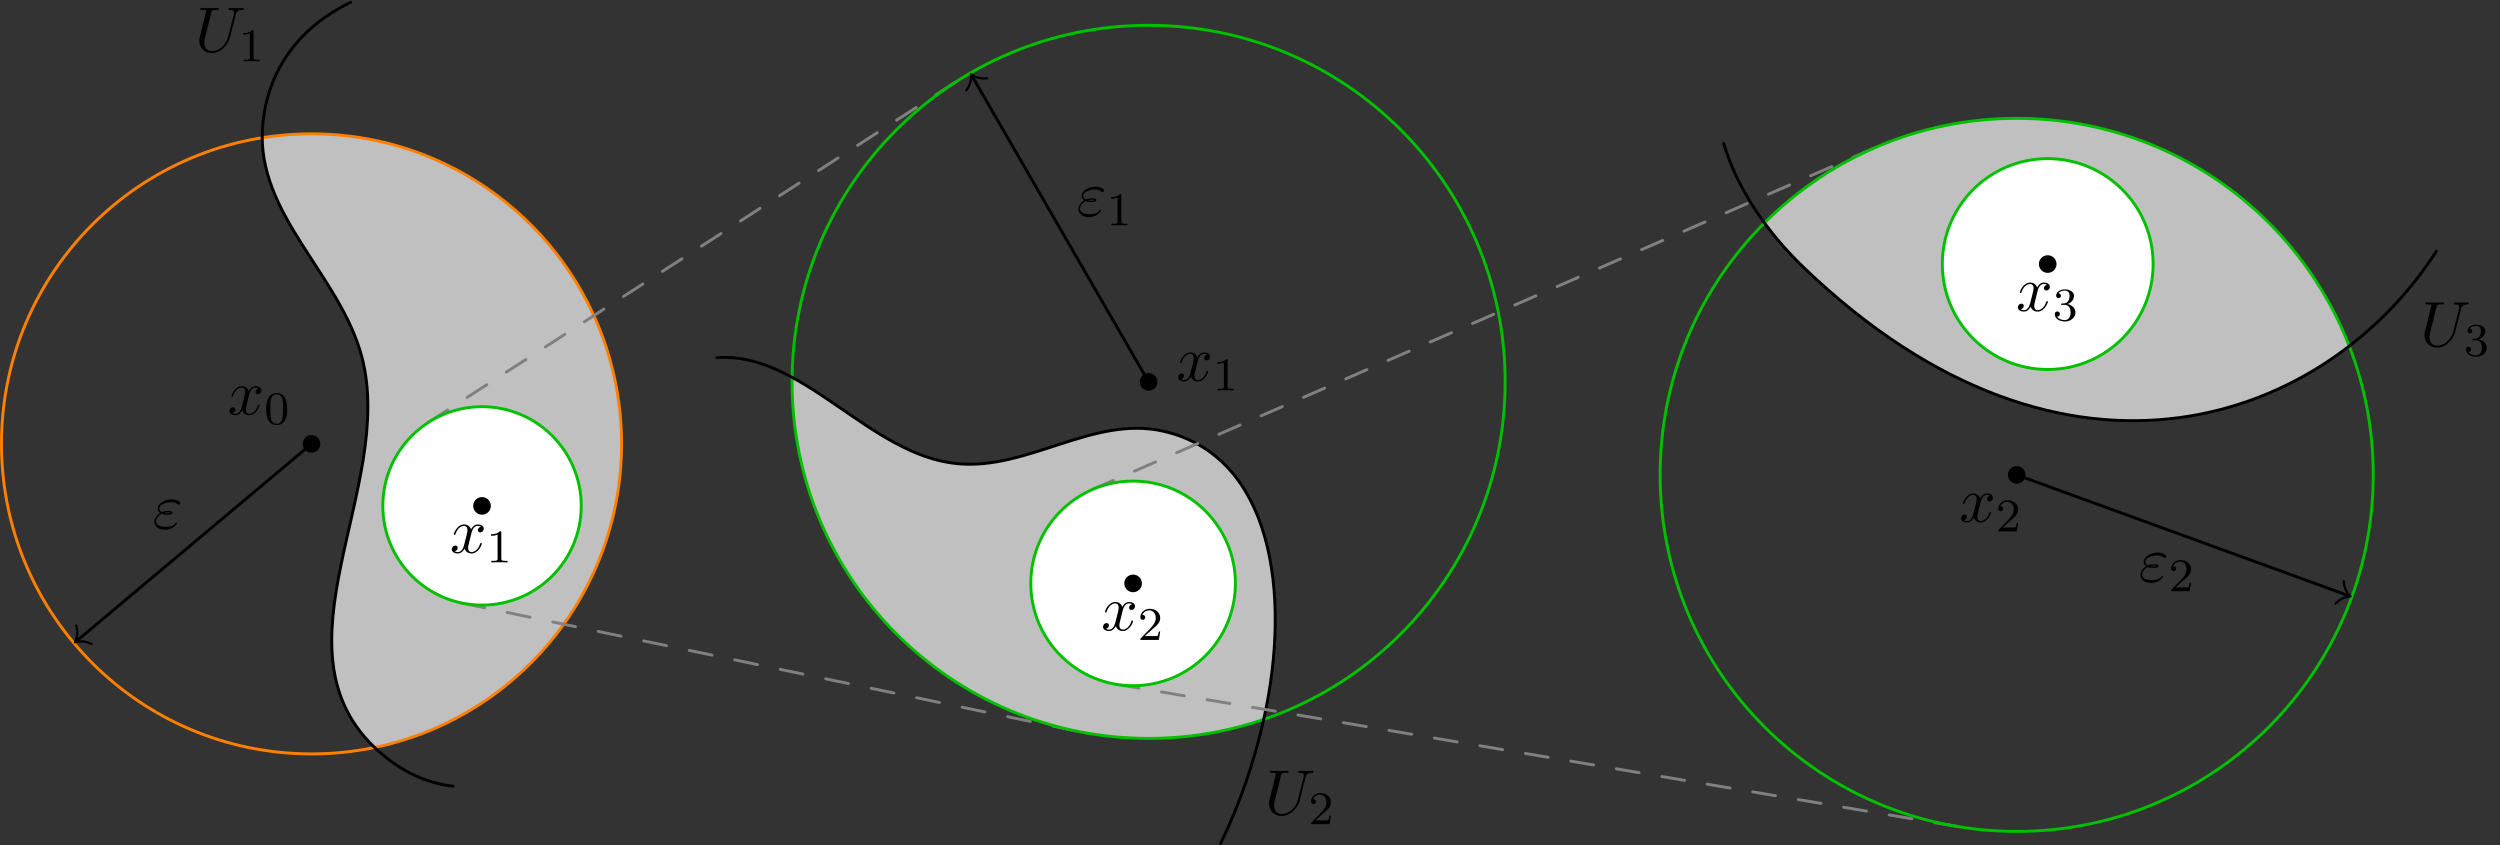 <?xml version='1.0' encoding='UTF-8'?>
<!-- This file was generated by dvisvgm 3.2.2 -->
<svg version='1.1' xmlns='http://www.w3.org/2000/svg' xmlns:xlink='http://www.w3.org/1999/xlink' width='425.197pt' height='143.723pt' viewBox='109.404 129.372 425.197 143.723'>
<rect x="109.404" y="129.372" width="425.197" height="143.723" fill="#333333" stroke="none"/>
<defs>
<path id='g1-48' d='M3.897-2.542C3.897-3.395 3.81-3.913 3.547-4.423C3.196-5.125 2.55-5.3 2.112-5.3C1.108-5.3 .741-4.551 .63-4.328C.343-3.746 .327-2.957 .327-2.542C.327-2.016 .351-1.211 .733-.574C1.1 .016 1.69 .167 2.112 .167C2.495 .167 3.18 .048 3.579-.741C3.873-1.315 3.897-2.024 3.897-2.542ZM2.112-.056C1.841-.056 1.291-.183 1.124-1.02C1.036-1.474 1.036-2.224 1.036-2.638C1.036-3.188 1.036-3.746 1.124-4.184C1.291-4.997 1.913-5.077 2.112-5.077C2.383-5.077 2.933-4.941 3.092-4.216C3.188-3.778 3.188-3.18 3.188-2.638C3.188-2.168 3.188-1.451 3.092-1.004C2.925-.167 2.375-.056 2.112-.056Z'/>
<path id='g1-49' d='M2.503-5.077C2.503-5.292 2.487-5.3 2.271-5.3C1.945-4.981 1.522-4.79 .765-4.79V-4.527C.98-4.527 1.411-4.527 1.873-4.742V-.654C1.873-.359 1.849-.263 1.092-.263H.813V0C1.14-.024 1.825-.024 2.184-.024S3.236-.024 3.563 0V-.263H3.284C2.527-.263 2.503-.359 2.503-.654V-5.077Z'/>
<path id='g1-50' d='M2.248-1.626C2.375-1.745 2.71-2.008 2.837-2.12C3.332-2.574 3.802-3.013 3.802-3.738C3.802-4.686 3.005-5.3 2.008-5.3C1.052-5.3 .422-4.575 .422-3.866C.422-3.475 .733-3.419 .845-3.419C1.012-3.419 1.259-3.539 1.259-3.842C1.259-4.256 .861-4.256 .765-4.256C.996-4.838 1.53-5.037 1.921-5.037C2.662-5.037 3.045-4.407 3.045-3.738C3.045-2.909 2.463-2.303 1.522-1.339L.518-.303C.422-.215 .422-.199 .422 0H3.571L3.802-1.427H3.555C3.531-1.267 3.467-.869 3.371-.717C3.324-.654 2.718-.654 2.59-.654H1.172L2.248-1.626Z'/>
<path id='g1-51' d='M2.016-2.662C2.646-2.662 3.045-2.2 3.045-1.363C3.045-.367 2.479-.072 2.056-.072C1.618-.072 1.02-.231 .741-.654C1.028-.654 1.227-.837 1.227-1.1C1.227-1.355 1.044-1.538 .789-1.538C.574-1.538 .351-1.403 .351-1.084C.351-.327 1.164 .167 2.072 .167C3.132 .167 3.873-.566 3.873-1.363C3.873-2.024 3.347-2.63 2.534-2.805C3.164-3.029 3.634-3.571 3.634-4.208S2.917-5.3 2.088-5.3C1.235-5.3 .59-4.838 .59-4.232C.59-3.937 .789-3.81 .996-3.81C1.243-3.81 1.403-3.985 1.403-4.216C1.403-4.511 1.148-4.623 .972-4.631C1.307-5.069 1.921-5.093 2.064-5.093C2.271-5.093 2.877-5.029 2.877-4.208C2.877-3.65 2.646-3.316 2.534-3.188C2.295-2.941 2.112-2.925 1.626-2.893C1.474-2.885 1.411-2.877 1.411-2.774C1.411-2.662 1.482-2.662 1.618-2.662H2.016Z'/>
<path id='g0-34' d='M1.538-2.476C1.898-2.324 2.215-2.324 2.476-2.324C2.76-2.324 3.36-2.324 3.36-2.662C3.36-2.924 2.978-2.956 2.564-2.956C2.335-2.956 1.953-2.935 1.549-2.749C1.298-2.88 1.113-3.087 1.113-3.382C1.113-4.047 2.182-4.44 3.164-4.44C3.338-4.44 3.731-4.44 4.167-4.135C4.287-4.047 4.309-4.025 4.385-4.025C4.527-4.025 4.68-4.167 4.68-4.32C4.68-4.527 4.015-4.942 3.273-4.942C2.018-4.942 .84-4.211 .84-3.382C.84-2.913 1.233-2.64 1.276-2.607C.633-2.247 .284-1.636 .284-1.135C.284-.425 .905 .24 2.062 .24C3.502 .24 4.113-.72 4.113-.884C4.113-.949 4.058-.993 3.993-.993C3.938-.993 3.905-.949 3.884-.916C3.731-.665 3.469-.262 2.16-.262C1.495-.262 .567-.425 .567-1.2C.567-1.571 .873-2.149 1.538-2.476ZM1.898-2.618C2.149-2.705 2.378-2.716 2.564-2.716C2.836-2.716 2.88-2.705 3.076-2.651C2.913-2.575 2.891-2.564 2.476-2.564C2.236-2.564 2.105-2.564 1.898-2.618Z'/>
<path id='g0-85' d='M6.927-6.305C7.036-6.753 7.233-7.08 8.105-7.113C8.16-7.113 8.291-7.124 8.291-7.331C8.291-7.342 8.291-7.451 8.149-7.451C7.789-7.451 7.407-7.418 7.036-7.418S6.262-7.451 5.902-7.451C5.836-7.451 5.705-7.451 5.705-7.233C5.705-7.113 5.815-7.113 5.902-7.113C6.524-7.102 6.644-6.873 6.644-6.633C6.644-6.6 6.622-6.436 6.611-6.404L5.629-2.509C5.258-1.047 4.004-.098 2.913-.098C2.171-.098 1.582-.578 1.582-1.516C1.582-1.538 1.582-1.887 1.702-2.367L2.76-6.611C2.858-7.004 2.88-7.113 3.676-7.113C3.96-7.113 4.047-7.113 4.047-7.331C4.047-7.451 3.927-7.451 3.895-7.451C3.589-7.451 2.804-7.418 2.498-7.418C2.182-7.418 1.407-7.451 1.091-7.451C1.004-7.451 .884-7.451 .884-7.233C.884-7.113 .982-7.113 1.189-7.113C1.211-7.113 1.418-7.113 1.604-7.091C1.8-7.069 1.898-7.058 1.898-6.916C1.898-6.851 1.778-6.393 1.713-6.142L1.473-5.182C1.375-4.756 .851-2.695 .807-2.487C.731-2.182 .731-2.018 .731-1.855C.731-.524 1.724 .24 2.869 .24C4.244 .24 5.596-.993 5.956-2.433L6.927-6.305Z'/>
<path id='g0-120' d='M3.644-3.295C3.709-3.578 3.96-4.582 4.724-4.582C4.778-4.582 5.04-4.582 5.269-4.44C4.964-4.385 4.745-4.113 4.745-3.851C4.745-3.676 4.865-3.469 5.16-3.469C5.4-3.469 5.749-3.665 5.749-4.102C5.749-4.669 5.105-4.822 4.735-4.822C4.102-4.822 3.72-4.244 3.589-3.993C3.316-4.713 2.727-4.822 2.411-4.822C1.276-4.822 .655-3.415 .655-3.142C.655-3.033 .764-3.033 .785-3.033C.873-3.033 .905-3.055 .927-3.153C1.298-4.309 2.018-4.582 2.389-4.582C2.596-4.582 2.978-4.484 2.978-3.851C2.978-3.513 2.793-2.782 2.389-1.255C2.215-.578 1.833-.12 1.353-.12C1.287-.12 1.036-.12 .807-.262C1.08-.316 1.32-.545 1.32-.851C1.32-1.145 1.08-1.233 .916-1.233C.589-1.233 .316-.949 .316-.6C.316-.098 .862 .12 1.342 .12C2.062 .12 2.455-.644 2.487-.709C2.618-.305 3.011 .12 3.665 .12C4.789 .12 5.411-1.287 5.411-1.56C5.411-1.669 5.313-1.669 5.28-1.669C5.182-1.669 5.16-1.625 5.138-1.549C4.778-.382 4.036-.12 3.687-.12C3.262-.12 3.087-.469 3.087-.84C3.087-1.08 3.153-1.32 3.273-1.8L3.644-3.295Z'/>
</defs>
<g id='page1'>
<g transform='translate(109.404 129.372)scale(.996)'>
<circle cx='53.193' cy='75.797' fill='#000000' r='1.506'/>
</g>
<use x='148.117' y='199.872' xlink:href='#g0-120'/>
<use x='154.352' y='201.508' xlink:href='#g1-48'/>
<g transform='translate(109.404 129.372)scale(.996)'>
<path d='M63.967 127.643C45.935 110.375 67.645 82.996 61.779 60.903C58.209 47.453 44.888 37.416 44.776 23.52C47.517 23.082 50.329 22.855 53.193 22.855C82.433 22.855 106.136 46.558 106.136 75.797C106.136 101.345 88.04 122.666 63.967 127.643Z' fill='#c0c0c0'/>
</g>
<g transform='translate(109.404 129.372)scale(.996)'>
<path d='M106.136 75.797C106.136 46.558 82.433 22.855 53.193 22.855S.251 46.558 .251 75.797C.251 105.037 23.954 128.74 53.193 128.74S106.136 105.037 106.136 75.797Z' fill='none' stroke='#ff8000' stroke-linecap='round' stroke-linejoin='round' stroke-miterlimit='10.037' stroke-width='0.502'/>
</g>
<use x='142.572' y='138.163' xlink:href='#g0-85'/>
<use x='150.021' y='139.799' xlink:href='#g1-49'/>
<g transform='translate(109.404 129.372)scale(.996)'>
<path d='M77.374 134.26C72.942 133.75 68.652 131.849 64.669 128.292C45.383 111.067 67.719 83.274 61.779 60.903C58.063 46.905 43.785 36.603 44.83 21.8C45.536 11.807 51.367 4.479 59.882 .386' fill='none' stroke='#000000' stroke-linecap='round' stroke-linejoin='round' stroke-miterlimit='10.037' stroke-width='0.502'/>
</g>
<g transform='translate(109.404 129.372)scale(.996)'>
<path d='M13.444 109.151L53.193 75.797' fill='none' stroke='#000000' stroke-linecap='round' stroke-linejoin='round' stroke-miterlimit='10.037' stroke-width='0.502'/>
</g>
<g transform='translate(109.404 129.372)scale(.996)'>
<path d='M13.606 109.343C14.77 109.267 15.757 109.798 15.821 109.875C15.894 109.962 15.841 110.055 15.774 110.111C15.668 110.2 15.609 110.168 15.54 110.144C15.121 109.939 14.225 109.495 12.885 109.85C12.721 109.889 12.694 109.895 12.637 109.828C12.581 109.761 12.592 109.735 12.659 109.581C13.241 108.322 12.96 107.363 12.83 106.915C12.818 106.843 12.797 106.778 12.903 106.69C12.97 106.633 13.071 106.598 13.144 106.684C13.208 106.761 13.56 107.825 13.283 108.958L13.606 109.343Z' fill='#000000'/>
</g>
<use x='135.389' y='219.236' xlink:href='#g0-34'/>
<g transform='translate(109.404 129.372)scale(.996)'>
<path d='M73.123 72.152L163.118 14.057' fill='none' stroke='#808080' stroke-dasharray='3.967,3.967' stroke-linecap='round' stroke-linejoin='round' stroke-miterlimit='10.037' stroke-width='0.502'/>
</g>
<g transform='translate(109.404 129.372)scale(.996)'>
<path d='M78.857 102.971L183.723 124.813' fill='none' stroke='#808080' stroke-dasharray='3.967,3.967' stroke-linecap='round' stroke-linejoin='round' stroke-miterlimit='10.037' stroke-width='0.502'/>
</g>
<g transform='translate(109.404 129.372)scale(.996)'>
<path d='M99.253 86.386C99.253 77.029 91.668 69.444 82.312 69.444C72.955 69.444 65.37 77.029 65.37 86.386S72.955 103.327 82.312 103.327C91.668 103.327 99.253 95.742 99.253 86.386Z' fill='#ffffff'/>
</g>
<g transform='translate(109.404 129.372)scale(.996)'>
<path d='M99.253 86.386C99.253 77.029 91.668 69.444 82.312 69.444C72.955 69.444 65.37 77.029 65.37 86.386S72.955 103.327 82.312 103.327C91.668 103.327 99.253 95.742 99.253 86.386Z' fill='none' stroke='#00c000' stroke-linecap='round' stroke-linejoin='round' stroke-miterlimit='10.037' stroke-width='0.502'/>
</g>
<g transform='translate(109.404 129.372)scale(.996)'>
<circle cx='82.312' cy='86.386' fill='#000000' r='1.506'/>
</g>
<use x='185.929' y='223.391' xlink:href='#g0-120'/>
<use x='192.163' y='225.027' xlink:href='#g1-49'/>
<g transform='translate(109.404 129.372)scale(.996)'>
<circle cx='196.138' cy='65.209' fill='#000000' r='1.506'/>
</g>
<use x='309.459' y='194.134' xlink:href='#g0-120'/>
<use x='315.694' y='195.77' xlink:href='#g1-49'/>
<g transform='translate(109.404 129.372)scale(.996)'>
<path d='M215.794 122.85C209.628 124.952 203.016 126.093 196.138 126.093C162.513 126.093 135.254 98.834 135.254 65.209C135.254 64.951 135.256 64.693 135.259 64.436C144.42 69.406 153.045 78.171 163.461 79.177C175.486 80.339 186.605 70.971 198.521 73.602C217.232 77.731 220.566 101.315 215.838 122.654C215.823 122.719 215.809 122.785 215.794 122.85Z' fill='#c0c0c0'/>
</g>
<g transform='translate(109.404 129.372)scale(.996)'>
<path d='M257.022 65.209C257.022 31.584 229.763 4.325 196.138 4.325S135.254 31.584 135.254 65.209S162.513 126.093 196.138 126.093S257.022 98.834 257.022 65.209Z' fill='none' stroke='#00c000' stroke-linecap='round' stroke-linejoin='round' stroke-miterlimit='10.037' stroke-width='0.502'/>
</g>
<use x='324.515' y='267.916' xlink:href='#g0-85'/>
<use x='331.964' y='269.553' xlink:href='#g1-50'/>
<g transform='translate(109.404 129.372)scale(.996)'>
<path d='M122.42 61.079C137.052 59.999 148.38 77.721 163.461 79.177C175.486 80.339 186.605 70.971 198.521 73.602C217.232 77.731 220.566 101.315 215.838 122.654C214.154 130.252 211.623 137.463 208.444 144.011' fill='none' stroke='#000000' stroke-linecap='round' stroke-linejoin='round' stroke-miterlimit='10.037' stroke-width='0.502'/>
</g>
<g transform='translate(109.404 129.372)scale(.996)'>
<path d='M166.223 13.395L196.138 65.209' fill='none' stroke='#000000' stroke-linecap='round' stroke-linejoin='round' stroke-miterlimit='10.037' stroke-width='0.502'/>
</g>
<g transform='translate(109.404 129.372)scale(.996)'>
<path d='M166.006 13.52C165.879 14.68 165.184 15.559 165.097 15.61C164.999 15.666 164.916 15.598 164.872 15.522C164.803 15.402 164.845 15.349 164.881 15.285C165.156 14.909 165.749 14.103 165.632 12.722C165.622 12.554 165.62 12.526 165.696 12.482S165.796 12.453 165.936 12.546C167.074 13.338 168.068 13.228 168.532 13.177C168.605 13.179 168.672 13.169 168.741 13.289C168.785 13.364 168.802 13.47 168.704 13.527C168.617 13.577 167.509 13.739 166.44 13.269L166.006 13.52Z' fill='#000000'/>
</g>
<use x='292.523' y='166.055' xlink:href='#g0-34'/>
<use x='297.61' y='167.692' xlink:href='#g1-49'/>
<g transform='translate(109.404 129.372)scale(.996)'>
<path d='M186.498 83.611L320.008 25.297' fill='none' stroke='#808080' stroke-dasharray='3.938,3.938' stroke-linecap='round' stroke-linejoin='round' stroke-miterlimit='10.037' stroke-width='0.502'/>
</g>
<g transform='translate(109.404 129.372)scale(.996)'>
<path d='M190.58 116.848L334.232 141.124' fill='none' stroke='#808080' stroke-dasharray='3.938,3.938' stroke-linecap='round' stroke-linejoin='round' stroke-miterlimit='10.037' stroke-width='0.502'/>
</g>
<g transform='translate(109.404 129.372)scale(.996)'>
<path d='M210.962 99.621C210.962 89.972 203.14 82.15 193.491 82.15S176.02 89.972 176.02 99.621C176.02 109.27 183.842 117.092 193.491 117.092S210.962 109.27 210.962 99.621Z' fill='#ffffff'/>
</g>
<g transform='translate(109.404 129.372)scale(.996)'>
<path d='M210.962 99.621C210.962 89.972 203.14 82.15 193.491 82.15S176.02 89.972 176.02 99.621C176.02 109.27 183.842 117.092 193.491 117.092S210.962 109.27 210.962 99.621Z' fill='none' stroke='#00c000' stroke-linecap='round' stroke-linejoin='round' stroke-miterlimit='10.037' stroke-width='0.502'/>
</g>
<g transform='translate(109.404 129.372)scale(.996)'>
<circle cx='193.491' cy='99.621' fill='#000000' r='1.506'/>
</g>
<use x='296.692' y='236.577' xlink:href='#g0-120'/>
<use x='302.927' y='238.213' xlink:href='#g1-50'/>
<g transform='translate(109.404 129.372)scale(.996)'>
<path d='M301.301 38.065C312.321 27.033 327.552 20.208 344.377 20.208C370.247 20.208 392.348 36.342 401.167 59.097C378.862 76.275 343.646 79.913 307.945 45.623C305.51 43.284 303.266 40.74 301.301 38.065Z' fill='#c0c0c0'/>
</g>
<g transform='translate(109.404 129.372)scale(.996)'>
<path d='M405.261 81.092C405.261 47.466 378.002 20.208 344.377 20.208S283.493 47.466 283.493 81.092C283.493 114.717 310.752 141.975 344.377 141.975S405.261 114.717 405.261 81.092Z' fill='none' stroke='#00c000' stroke-linecap='round' stroke-linejoin='round' stroke-miterlimit='10.037' stroke-width='0.502'/>
</g>
<g transform='translate(109.404 129.372)scale(.996)'>
<circle cx='344.377' cy='81.092' fill='#000000' r='1.506'/>
</g>
<use x='442.614' y='218.116' xlink:href='#g0-120'/>
<use x='448.849' y='219.753' xlink:href='#g1-50'/>
<use x='521.028' y='188.255' xlink:href='#g0-85'/>
<use x='528.477' y='189.891' xlink:href='#g1-51'/>
<g transform='translate(109.404 129.372)scale(.996)'>
<path d='M416.053 42.879C397.661 71.618 353.193 89.083 307.945 45.623C301.606 39.534 296.564 32.053 294.356 24.51' fill='none' stroke='#000000' stroke-linecap='round' stroke-linejoin='round' stroke-miterlimit='10.037' stroke-width='0.502'/>
</g>
<g transform='translate(109.404 129.372)scale(.996)'>
<path d='M400.599 101.555L344.377 81.092' fill='none' stroke='#000000' stroke-linecap='round' stroke-linejoin='round' stroke-miterlimit='10.037' stroke-width='0.502'/>
</g>
<g transform='translate(109.404 129.372)scale(.996)'>
<path d='M400.685 101.319C400.036 100.348 400.003 99.228 400.038 99.134C400.076 99.028 400.184 99.027 400.266 99.057C400.396 99.104 400.398 99.172 400.412 99.243C400.443 99.709 400.507 100.707 401.484 101.69C401.6 101.812 401.619 101.833 401.589 101.915C401.559 101.998 401.531 102.001 401.364 102.02C399.983 102.145 399.293 102.868 398.97 103.205C398.913 103.251 398.868 103.301 398.738 103.254C398.656 103.224 398.574 103.154 398.613 103.048C398.647 102.954 399.393 102.117 400.513 101.79L400.685 101.319Z' fill='#000000'/>
</g>
<use x='473.166' y='228.289' xlink:href='#g0-34'/>
<use x='478.253' y='229.925' xlink:href='#g1-50'/>
<g transform='translate(109.404 129.372)scale(.996)'>
<path d='M367.672 45.091C367.672 35.149 359.613 27.09 349.671 27.09C339.73 27.09 331.671 35.149 331.671 45.091C331.671 55.032 339.73 63.091 349.671 63.091C359.613 63.091 367.672 55.032 367.672 45.091Z' fill='#ffffff'/>
</g>
<g transform='translate(109.404 129.372)scale(.996)'>
<path d='M367.672 45.091C367.672 35.149 359.613 27.09 349.671 27.09C339.73 27.09 331.671 35.149 331.671 45.091C331.671 55.032 339.73 63.091 349.671 63.091C359.613 63.091 367.672 55.032 367.672 45.091Z' fill='none' stroke='#00c000' stroke-linecap='round' stroke-linejoin='round' stroke-miterlimit='10.037' stroke-width='0.502'/>
</g>
<g transform='translate(109.404 129.372)scale(.996)'>
<circle cx='349.671' cy='45.091' fill='#000000' r='1.506'/>
</g>
<use x='452.289' y='182.25' xlink:href='#g0-120'/>
<use x='458.524' y='183.886' xlink:href='#g1-51'/>
</g>
</svg>
